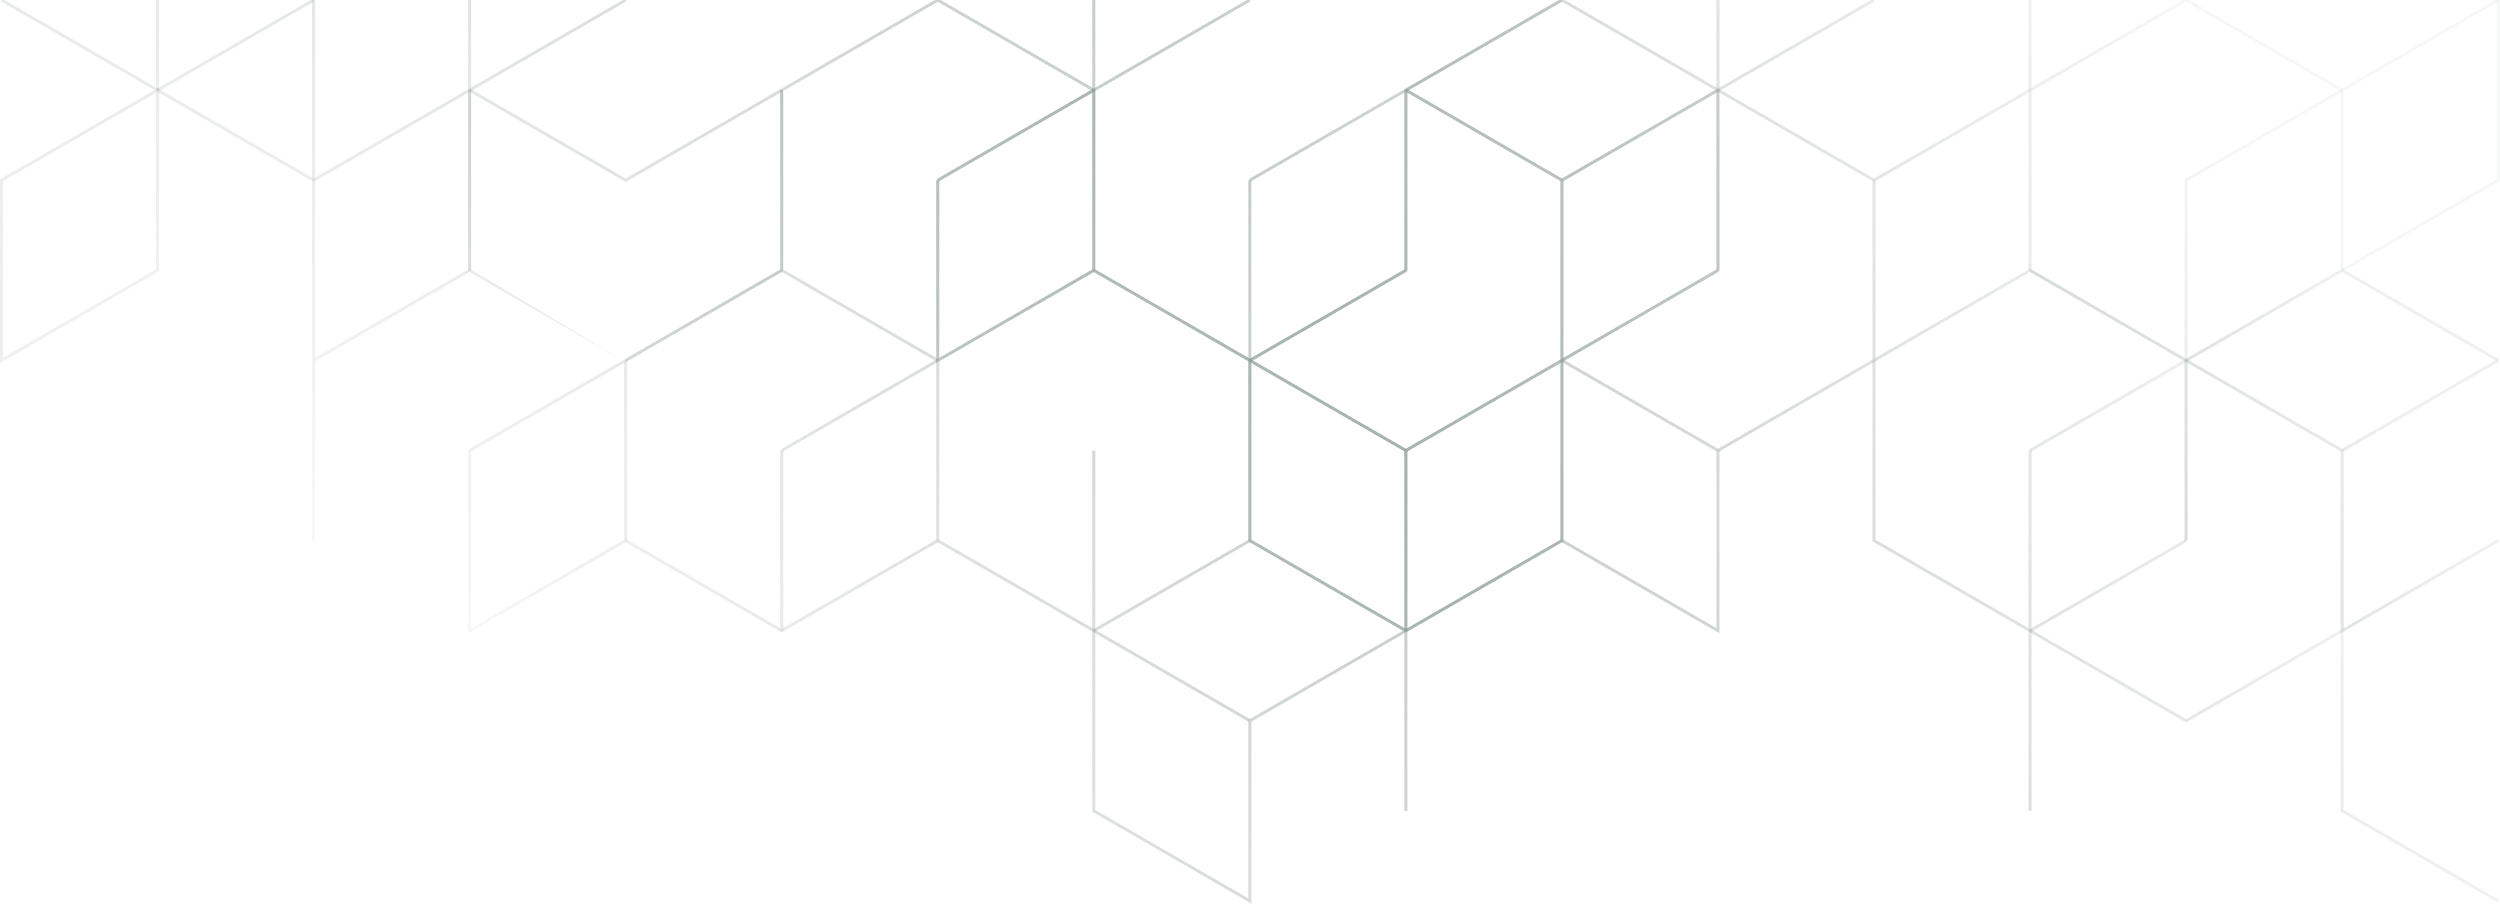 <svg width="833" height="302" viewBox="0 0 833 302" fill="none" xmlns="http://www.w3.org/2000/svg">
<path d="M780.649 90.505L832.889 60.343V0.018H831.889V59.766L780.149 89.639L780.649 90.505Z" fill="url(#paint0_radial_26_907)" fill-opacity="0.7"/>
<path d="M728.149 0.451L780.149 30.469L780.649 29.603L728.649 -0.415" fill="url(#paint1_radial_26_907)" fill-opacity="0.7"/>
<path d="M780.649 30.469L832.639 0.451L832.139 -0.415L780.149 29.603" fill="url(#paint2_radial_26_907)" fill-opacity="0.7"/>
<path d="M779.899 90.073H780.899V30.036H779.899V90.073Z" fill="url(#paint3_radial_26_907)" fill-opacity="0.7"/>
<path d="M676.659 209.713L624.917 179.839V120.091H623.917V180.416L676.159 210.579L676.659 209.713Z" fill="url(#paint4_radial_26_907)" fill-opacity="0.7"/>
<path d="M624.667 120.524L676.409 90.65L728.149 120.524L728.649 119.658L676.409 89.495L624.167 119.658L624.667 120.524Z" fill="url(#paint5_radial_26_907)" fill-opacity="0.7"/>
<path d="M676.659 150.542L728.649 120.524L728.149 119.658L676.159 149.676" fill="url(#paint6_radial_26_907)" fill-opacity="0.7"/>
<path d="M675.909 210.146H676.909V150.109H675.909V210.146Z" fill="url(#paint7_radial_26_907)" fill-opacity="0.7"/>
<path d="M727.899 180.127H728.899V120.091H727.899V180.127Z" fill="url(#paint8_radial_26_907)" fill-opacity="0.7"/>
<path d="M832.639 119.658L780.649 89.639L780.149 90.505L832.139 120.524" fill="url(#paint9_radial_26_907)" fill-opacity="0.7"/>
<path d="M780.149 89.639L728.149 119.658L728.649 120.524L780.649 90.505" fill="url(#paint10_radial_26_907)" fill-opacity="0.7"/>
<path d="M728.149 120.524L780.149 150.542L780.649 149.676L728.649 119.658" fill="url(#paint11_radial_26_907)" fill-opacity="0.7"/>
<path d="M780.649 150.542L832.639 120.524L832.139 119.658L780.149 149.676" fill="url(#paint12_radial_26_907)" fill-opacity="0.7"/>
<path d="M779.899 210.146H780.899V150.109H779.899V210.146Z" fill="url(#paint13_radial_26_907)" fill-opacity="0.7"/>
<path d="M675.909 270.182H676.909V210.146H675.909V270.182Z" fill="url(#paint14_radial_26_907)" fill-opacity="0.7"/>
<path d="M728.149 179.694L676.159 209.713L676.659 210.579L728.649 180.56" fill="url(#paint15_radial_26_907)" fill-opacity="0.7"/>
<path d="M780.149 209.713L728.399 239.587L676.659 209.713L676.159 210.579L728.399 240.741L780.649 210.579L780.149 209.713Z" fill="url(#paint16_radial_26_907)" fill-opacity="0.7"/>
<path d="M832.639 299.768L780.899 269.893V210.146H779.899V270.471L832.139 300.634L832.639 299.768Z" fill="url(#paint17_radial_26_907)" fill-opacity="0.7"/>
<path d="M832.139 179.694L780.149 209.713L780.649 210.579L832.639 180.56" fill="url(#paint18_radial_26_907)" fill-opacity="0.7"/>
<path d="M467.938 270.183H468.938V210.146H467.938V270.183Z" fill="url(#paint19_radial_26_907)" fill-opacity="0.7"/>
<path d="M364.202 210.579L416.195 240.597L416.695 239.731L364.702 209.713" fill="url(#paint20_radial_26_907)" fill-opacity="0.7"/>
<path d="M416.695 240.597L468.688 210.579L468.188 209.713L416.195 239.731" fill="url(#paint21_radial_26_907)" fill-opacity="0.7"/>
<path d="M415.945 240.164V299.335L364.952 269.894V210.146H363.952V270.471L416.945 301.067V240.164H415.945Z" fill="url(#paint22_radial_26_907)" fill-opacity="0.7"/>
<path d="M520.181 120.524L572.174 150.542L572.674 149.676L520.681 119.658" fill="url(#paint23_radial_26_907)" fill-opacity="0.7"/>
<path d="M572.674 150.542L624.667 120.524L624.167 119.658L572.174 149.676" fill="url(#paint24_radial_26_907)" fill-opacity="0.7"/>
<path d="M571.924 150.109V209.28L520.681 179.694L520.181 180.56L572.924 211.012V150.109H571.924Z" fill="url(#paint25_radial_26_907)" fill-opacity="0.7"/>
<path d="M520.681 120.524L572.674 90.505L572.174 89.639L520.181 119.658" fill="url(#paint26_radial_26_907)" fill-opacity="0.7"/>
<path d="M468.188 30.469L520.181 60.488L520.681 59.622L468.688 29.603" fill="url(#paint27_radial_26_907)" fill-opacity="0.7"/>
<path d="M519.931 120.091H520.931V60.055H519.931V120.091Z" fill="url(#paint28_radial_26_907)" fill-opacity="0.7"/>
<path d="M156.729 89.639L156.229 90.505L208.222 120.524" fill="url(#paint29_radial_26_907)" fill-opacity="0.7"/>
<path d="M207.973 180.127H208.973V120.091H207.973V180.127Z" fill="url(#paint30_radial_26_907)" fill-opacity="0.7"/>
<path d="M156.729 150.542L208.722 120.524L208.223 119.658L156.229 149.676" fill="url(#paint31_radial_26_907)" fill-opacity="0.7"/>
<path d="M155.979 150.109V211.012L208.723 180.56L208.223 179.694L156.979 209.28V150.109H155.979Z" fill="url(#paint32_radial_26_907)" fill-opacity="0.7"/>
<path d="M260.216 89.639L208.223 119.658L208.723 120.524L260.716 90.505" fill="url(#paint33_radial_26_907)" fill-opacity="0.7"/>
<path d="M311.959 180.127H312.959V120.091H311.959V180.127Z" fill="url(#paint34_radial_26_907)" fill-opacity="0.7"/>
<path d="M312.209 179.694L260.466 209.569L208.723 179.694L208.223 180.56L260.466 210.723L312.709 180.56L312.209 179.694Z" fill="url(#paint35_radial_26_907)" fill-opacity="0.7"/>
<path d="M260.716 150.542L312.709 120.524L312.209 119.658L260.216 149.676" fill="url(#paint36_radial_26_907)" fill-opacity="0.7"/>
<path d="M259.966 210.146H260.966V150.109H259.966V210.146Z" fill="url(#paint37_radial_26_907)" fill-opacity="0.7"/>
<path d="M312.209 180.56L364.202 210.579L364.702 209.713L312.709 179.694" fill="url(#paint38_radial_26_907)" fill-opacity="0.7"/>
<path d="M416.695 119.658L364.702 89.639L364.202 90.505L416.195 120.524" fill="url(#paint39_radial_26_907)" fill-opacity="0.7"/>
<path d="M415.945 180.127H416.945V120.091H415.945V180.127Z" fill="url(#paint40_radial_26_907)" fill-opacity="0.7"/>
<path d="M364.702 210.579L416.695 180.56L416.195 179.694L364.202 209.713" fill="url(#paint41_radial_26_907)" fill-opacity="0.7"/>
<path d="M363.952 210.146H364.952V150.109H363.952V210.146Z" fill="url(#paint42_radial_26_907)" fill-opacity="0.7"/>
<path d="M416.195 180.56L468.188 210.579L468.688 209.713L416.695 179.694" fill="url(#paint43_radial_26_907)" fill-opacity="0.7"/>
<path d="M572.924 90.073V29.747L520.431 -0.559L467.938 29.747V89.784L416.195 119.658L416.695 120.524L468.688 90.505L468.188 89.639L416.195 119.658L416.695 120.524L468.938 90.361V30.325L520.431 0.595L571.924 30.325V90.073H572.924Z" fill="url(#paint44_radial_26_907)" fill-opacity="0.7"/>
<path d="M519.931 180.127H520.931V120.091H519.931V180.127Z" fill="url(#paint45_radial_26_907)" fill-opacity="0.7"/>
<path d="M468.688 210.579L520.681 180.56L520.181 179.694L468.188 209.713" fill="url(#paint46_radial_26_907)" fill-opacity="0.7"/>
<path d="M416.195 120.524L468.188 150.542L468.688 149.676L416.695 119.658" fill="url(#paint47_radial_26_907)" fill-opacity="0.7"/>
<path d="M468.688 150.542L520.681 120.524L520.181 119.658L468.188 149.676" fill="url(#paint48_radial_26_907)" fill-opacity="0.7"/>
<path d="M467.938 210.146H468.938V150.109H467.938V210.146Z" fill="url(#paint49_radial_26_907)" fill-opacity="0.7"/>
<path d="M260.216 90.505L312.209 120.524L312.709 119.658L260.716 89.639" fill="url(#paint50_radial_26_907)" fill-opacity="0.7"/>
<path d="M364.952 90.073V29.747L312.459 -0.559L259.966 29.747V90.073H260.966V30.325L312.459 0.595L363.952 30.325V90.073H364.952Z" fill="url(#paint51_radial_26_907)" fill-opacity="0.7"/>
<path d="M312.709 120.524L364.702 90.505L364.202 89.639L312.209 119.658" fill="url(#paint52_radial_26_907)" fill-opacity="0.7"/>
<path d="M312.709 60.488L364.702 30.469L364.202 29.603L312.209 59.622" fill="url(#paint53_radial_26_907)" fill-opacity="0.7"/>
<path d="M311.959 120.091H312.959V60.055H311.959V120.091Z" fill="url(#paint54_radial_26_907)" fill-opacity="0.7"/>
<path d="M103.986 180.127H104.986V120.091H103.986V180.127Z" fill="url(#paint55_radial_26_907)" fill-opacity="0.7"/>
<path d="M104.236 -0.415L52.243 29.603L52.743 30.469L104.736 0.451" fill="url(#paint56_radial_26_907)" fill-opacity="0.7"/>
<path d="M155.979 90.073H156.979V30.036H155.979V90.073Z" fill="url(#paint57_radial_26_907)" fill-opacity="0.7"/>
<path d="M104.736 120.524L156.729 90.505L156.229 89.639L104.236 119.658" fill="url(#paint58_radial_26_907)" fill-opacity="0.7"/>
<path d="M103.986 120.091H104.986V60.055H103.986V120.091Z" fill="url(#paint59_radial_26_907)" fill-opacity="0.7"/>
<path d="M520.681 60.488L572.674 30.469L572.174 29.603L520.181 59.622" fill="url(#paint60_radial_26_907)" fill-opacity="0.7"/>
<path d="M468.188 89.639L416.195 119.658L416.695 120.524L468.688 90.505" fill="url(#paint61_radial_26_907)" fill-opacity="0.7"/>
<path d="M519.931 120.091L519.931 179.839L468.438 209.569L416.945 179.839V120.091H415.945V180.416L468.438 210.723L520.931 180.416L520.931 120.091H519.931Z" fill="url(#paint62_radial_26_907)" fill-opacity="0.7"/>
<path d="M416.195 120.524L468.188 150.542L468.688 149.676L416.695 119.658" fill="url(#paint63_radial_26_907)" fill-opacity="0.7"/>
<path d="M468.688 150.542L520.681 120.524L520.181 119.658L468.188 149.676" fill="url(#paint64_radial_26_907)" fill-opacity="0.7"/>
<path d="M467.938 210.146H468.938V150.109H467.938V210.146Z" fill="url(#paint65_radial_26_907)" fill-opacity="0.7"/>
<path d="M728.649 60.488L780.649 30.469L780.149 29.603L728.149 59.622" fill="url(#paint66_radial_26_907)" fill-opacity="0.7"/>
<path d="M727.899 120.091H728.899V60.055H727.899V120.091Z" fill="url(#paint67_radial_26_907)" fill-opacity="0.7"/>
<path d="M727.899 180.127H728.899V120.091H727.899V180.127Z" fill="url(#paint68_radial_26_907)" fill-opacity="0.7"/>
<path d="M728.149 120.524L780.149 150.542L780.649 149.676L728.649 119.658" fill="url(#paint69_radial_26_907)" fill-opacity="0.7"/>
<path d="M780.649 150.542L832.639 120.524L832.139 119.658L780.149 149.676" fill="url(#paint70_radial_26_907)" fill-opacity="0.7"/>
<path d="M779.899 150.109V211.012L832.639 180.56L832.139 179.694L780.899 209.28V150.109H779.899Z" fill="url(#paint71_radial_26_907)" fill-opacity="0.7"/>
<path d="M675.909 30.036V90.073H676.909V30.036H675.909V90.361L728.149 120.524L728.649 119.658L676.909 89.784V30.036H675.909V90.073H676.909V30.036H675.909Z" fill="url(#paint72_radial_26_907)" fill-opacity="0.7"/>
<path d="M572.174 30.469L624.167 60.488L624.667 59.622L572.674 29.603" fill="url(#paint73_radial_26_907)" fill-opacity="0.7"/>
<path d="M624.667 60.488L676.659 30.469L676.159 29.603L624.167 59.622" fill="url(#paint74_radial_26_907)" fill-opacity="0.7"/>
<path d="M623.917 120.091H624.917V60.055H623.917V120.091Z" fill="url(#paint75_radial_26_907)" fill-opacity="0.7"/>
<path d="M572.674 30.469L624.667 0.451L624.167 -0.415L572.174 29.603" fill="url(#paint76_radial_26_907)" fill-opacity="0.7"/>
<path d="M571.924 30.036H572.924V-30H571.924V30.036Z" fill="url(#paint77_radial_26_907)" fill-opacity="0.7"/>
<path d="M155.979 90.073H156.979V30.036H155.979V90.073Z" fill="url(#paint78_radial_26_907)" fill-opacity="0.7"/>
<path d="M208.223 -0.415L156.229 29.603L156.729 30.469L208.722 0.451" fill="url(#paint79_radial_26_907)" fill-opacity="0.7"/>
<path d="M51.993 30.036H52.993V-30H51.993V30.036Z" fill="url(#paint80_radial_26_907)" fill-opacity="0.7"/>
<path d="M155.979 30.036H156.979V-30H155.979V30.036Z" fill="url(#paint81_radial_26_907)" fill-opacity="0.7"/>
<path d="M156.229 29.603L104.486 59.477L52.743 29.603L52.243 30.469L104.486 60.632L156.729 30.469L156.229 29.603Z" fill="url(#paint82_radial_26_907)" fill-opacity="0.7"/>
<path d="M103.986 60.055H104.986V0.018H103.986V60.055Z" fill="url(#paint83_radial_26_907)" fill-opacity="0.7"/>
<path d="M52.743 29.603L0.75 -0.415L0.25 0.451L52.243 30.469" fill="url(#paint84_radial_26_907)" fill-opacity="0.7"/>
<path d="M52.493 30.036L52.243 29.603L0 59.766V120.957L52.993 90.361V29.17L52.243 29.603L52.493 30.036L51.993 30.036L51.993 89.784L1 119.225V60.343L52.743 30.469L52.493 30.036Z" fill="url(#paint85_radial_26_907)" fill-opacity="0.7"/>
<path d="M208.723 120.524L260.966 90.361V30.036H259.966V89.784L208.223 119.658L208.723 120.524Z" fill="url(#paint86_radial_26_907)" fill-opacity="0.7"/>
<path d="M260.216 29.603L208.473 59.477L156.729 29.603L156.229 30.469L208.472 60.632L260.716 30.469L260.216 29.603Z" fill="url(#paint87_radial_26_907)" fill-opacity="0.7"/>
<path d="M363.952 90.073H364.952L364.952 30.036H363.952L363.952 90.073Z" fill="url(#paint88_radial_26_907)" fill-opacity="0.7"/>
<path d="M312.709 60.488L364.702 30.469L364.202 29.603L312.209 59.622" fill="url(#paint89_radial_26_907)" fill-opacity="0.7"/>
<path d="M311.959 60.055V120.957L364.702 90.505L364.202 89.639L312.959 119.225V60.055H311.959Z" fill="url(#paint90_radial_26_907)" fill-opacity="0.7"/>
<path d="M364.202 90.505L416.195 120.524L416.695 119.658L364.702 89.639" fill="url(#paint91_radial_26_907)" fill-opacity="0.7"/>
<path d="M467.938 90.073H468.938V30.036H467.938V90.073Z" fill="url(#paint92_radial_26_907)" fill-opacity="0.7"/>
<path d="M416.695 60.488L468.688 30.469L468.188 29.603L416.195 59.622" fill="url(#paint93_radial_26_907)" fill-opacity="0.7"/>
<path d="M415.945 120.091H416.945V60.055H415.945V120.091Z" fill="url(#paint94_radial_26_907)" fill-opacity="0.7"/>
<path d="M520.181 -0.415L468.188 29.603L468.688 30.469L520.681 0.451" fill="url(#paint95_radial_26_907)" fill-opacity="0.7"/>
<path d="M520.681 120.524L572.924 90.361L572.924 30.036H571.924V90.073H572.924V30.036H571.924L571.924 89.784L520.181 119.658L520.681 120.524Z" fill="url(#paint96_radial_26_907)" fill-opacity="0.7"/>
<path d="M468.188 30.469L520.181 60.488L520.681 59.622L468.688 29.603" fill="url(#paint97_radial_26_907)" fill-opacity="0.7"/>
<path d="M520.681 60.488L572.674 30.469L572.174 29.603L520.181 59.622" fill="url(#paint98_radial_26_907)" fill-opacity="0.7"/>
<path d="M519.931 120.091H520.931V60.055H519.931V120.091Z" fill="url(#paint99_radial_26_907)" fill-opacity="0.7"/>
<path d="M364.702 30.469L416.695 0.451L416.195 -0.415L364.202 29.603" fill="url(#paint100_radial_26_907)" fill-opacity="0.7"/>
<path d="M363.952 30.036H364.952V-30H363.952V30.036Z" fill="url(#paint101_radial_26_907)" fill-opacity="0.7"/>
<path d="M675.909 30.036H676.909V-30H675.909V30.036Z" fill="url(#paint102_radial_26_907)" fill-opacity="0.7"/>
<path d="M728.149 -0.415L676.159 29.603L676.659 30.469L728.649 0.451" fill="url(#paint103_radial_26_907)" fill-opacity="0.7"/>
<path d="M728.649 120.524L780.399 90.65L832.139 120.524L832.639 119.658L780.399 89.495L728.149 119.658L728.649 120.524Z" fill="url(#paint104_radial_26_907)" fill-opacity="0.7"/>
<defs>
<radialGradient id="paint0_radial_26_907" cx="0" cy="0" r="1" gradientUnits="userSpaceOnUse" gradientTransform="translate(135 257.5) rotate(-31.457) scale(797.155 1684.74)">
<stop offset="0.059" stop-color="#879990" stop-opacity="0.1"/>
<stop offset="0.425" stop-color="#879990" stop-opacity="0.7"/>
<stop offset="0.804" stop-color="#879990" stop-opacity="0.1"/>
</radialGradient>
<radialGradient id="paint1_radial_26_907" cx="0" cy="0" r="1" gradientUnits="userSpaceOnUse" gradientTransform="translate(135 257.5) rotate(-31.457) scale(797.155 1684.74)">
<stop offset="0.059" stop-color="#879990" stop-opacity="0.1"/>
<stop offset="0.425" stop-color="#879990" stop-opacity="0.7"/>
<stop offset="0.804" stop-color="#879990" stop-opacity="0.1"/>
</radialGradient>
<radialGradient id="paint2_radial_26_907" cx="0" cy="0" r="1" gradientUnits="userSpaceOnUse" gradientTransform="translate(135 257.5) rotate(-31.457) scale(797.155 1684.74)">
<stop offset="0.059" stop-color="#879990" stop-opacity="0.1"/>
<stop offset="0.425" stop-color="#879990" stop-opacity="0.7"/>
<stop offset="0.804" stop-color="#879990" stop-opacity="0.1"/>
</radialGradient>
<radialGradient id="paint3_radial_26_907" cx="0" cy="0" r="1" gradientUnits="userSpaceOnUse" gradientTransform="translate(135 257.5) rotate(-31.457) scale(797.155 1684.74)">
<stop offset="0.059" stop-color="#879990" stop-opacity="0.1"/>
<stop offset="0.425" stop-color="#879990" stop-opacity="0.7"/>
<stop offset="0.804" stop-color="#879990" stop-opacity="0.1"/>
</radialGradient>
<radialGradient id="paint4_radial_26_907" cx="0" cy="0" r="1" gradientUnits="userSpaceOnUse" gradientTransform="translate(135 257.5) rotate(-31.457) scale(797.155 1684.74)">
<stop offset="0.059" stop-color="#879990" stop-opacity="0.1"/>
<stop offset="0.425" stop-color="#879990" stop-opacity="0.7"/>
<stop offset="0.804" stop-color="#879990" stop-opacity="0.1"/>
</radialGradient>
<radialGradient id="paint5_radial_26_907" cx="0" cy="0" r="1" gradientUnits="userSpaceOnUse" gradientTransform="translate(135 257.5) rotate(-31.457) scale(797.155 1684.74)">
<stop offset="0.059" stop-color="#879990" stop-opacity="0.1"/>
<stop offset="0.425" stop-color="#879990" stop-opacity="0.7"/>
<stop offset="0.804" stop-color="#879990" stop-opacity="0.1"/>
</radialGradient>
<radialGradient id="paint6_radial_26_907" cx="0" cy="0" r="1" gradientUnits="userSpaceOnUse" gradientTransform="translate(135 257.5) rotate(-31.457) scale(797.155 1684.74)">
<stop offset="0.059" stop-color="#879990" stop-opacity="0.1"/>
<stop offset="0.425" stop-color="#879990" stop-opacity="0.7"/>
<stop offset="0.804" stop-color="#879990" stop-opacity="0.1"/>
</radialGradient>
<radialGradient id="paint7_radial_26_907" cx="0" cy="0" r="1" gradientUnits="userSpaceOnUse" gradientTransform="translate(135 257.5) rotate(-31.457) scale(797.155 1684.74)">
<stop offset="0.059" stop-color="#879990" stop-opacity="0.1"/>
<stop offset="0.425" stop-color="#879990" stop-opacity="0.7"/>
<stop offset="0.804" stop-color="#879990" stop-opacity="0.1"/>
</radialGradient>
<radialGradient id="paint8_radial_26_907" cx="0" cy="0" r="1" gradientUnits="userSpaceOnUse" gradientTransform="translate(135 257.5) rotate(-31.457) scale(797.155 1684.74)">
<stop offset="0.059" stop-color="#879990" stop-opacity="0.1"/>
<stop offset="0.425" stop-color="#879990" stop-opacity="0.7"/>
<stop offset="0.804" stop-color="#879990" stop-opacity="0.1"/>
</radialGradient>
<radialGradient id="paint9_radial_26_907" cx="0" cy="0" r="1" gradientUnits="userSpaceOnUse" gradientTransform="translate(135 257.5) rotate(-31.457) scale(797.155 1684.74)">
<stop offset="0.059" stop-color="#879990" stop-opacity="0.1"/>
<stop offset="0.425" stop-color="#879990" stop-opacity="0.7"/>
<stop offset="0.804" stop-color="#879990" stop-opacity="0.1"/>
</radialGradient>
<radialGradient id="paint10_radial_26_907" cx="0" cy="0" r="1" gradientUnits="userSpaceOnUse" gradientTransform="translate(135 257.5) rotate(-31.457) scale(797.155 1684.74)">
<stop offset="0.059" stop-color="#879990" stop-opacity="0.1"/>
<stop offset="0.425" stop-color="#879990" stop-opacity="0.7"/>
<stop offset="0.804" stop-color="#879990" stop-opacity="0.1"/>
</radialGradient>
<radialGradient id="paint11_radial_26_907" cx="0" cy="0" r="1" gradientUnits="userSpaceOnUse" gradientTransform="translate(135 257.5) rotate(-31.457) scale(797.155 1684.74)">
<stop offset="0.059" stop-color="#879990" stop-opacity="0.1"/>
<stop offset="0.425" stop-color="#879990" stop-opacity="0.7"/>
<stop offset="0.804" stop-color="#879990" stop-opacity="0.1"/>
</radialGradient>
<radialGradient id="paint12_radial_26_907" cx="0" cy="0" r="1" gradientUnits="userSpaceOnUse" gradientTransform="translate(135 257.5) rotate(-31.457) scale(797.155 1684.74)">
<stop offset="0.059" stop-color="#879990" stop-opacity="0.1"/>
<stop offset="0.425" stop-color="#879990" stop-opacity="0.7"/>
<stop offset="0.804" stop-color="#879990" stop-opacity="0.1"/>
</radialGradient>
<radialGradient id="paint13_radial_26_907" cx="0" cy="0" r="1" gradientUnits="userSpaceOnUse" gradientTransform="translate(135 257.5) rotate(-31.457) scale(797.155 1684.74)">
<stop offset="0.059" stop-color="#879990" stop-opacity="0.1"/>
<stop offset="0.425" stop-color="#879990" stop-opacity="0.7"/>
<stop offset="0.804" stop-color="#879990" stop-opacity="0.1"/>
</radialGradient>
<radialGradient id="paint14_radial_26_907" cx="0" cy="0" r="1" gradientUnits="userSpaceOnUse" gradientTransform="translate(135 257.5) rotate(-31.457) scale(797.155 1684.74)">
<stop offset="0.059" stop-color="#879990" stop-opacity="0.1"/>
<stop offset="0.425" stop-color="#879990" stop-opacity="0.7"/>
<stop offset="0.804" stop-color="#879990" stop-opacity="0.1"/>
</radialGradient>
<radialGradient id="paint15_radial_26_907" cx="0" cy="0" r="1" gradientUnits="userSpaceOnUse" gradientTransform="translate(135 257.5) rotate(-31.457) scale(797.155 1684.74)">
<stop offset="0.059" stop-color="#879990" stop-opacity="0.1"/>
<stop offset="0.425" stop-color="#879990" stop-opacity="0.7"/>
<stop offset="0.804" stop-color="#879990" stop-opacity="0.1"/>
</radialGradient>
<radialGradient id="paint16_radial_26_907" cx="0" cy="0" r="1" gradientUnits="userSpaceOnUse" gradientTransform="translate(135 257.5) rotate(-31.457) scale(797.155 1684.74)">
<stop offset="0.059" stop-color="#879990" stop-opacity="0.1"/>
<stop offset="0.425" stop-color="#879990" stop-opacity="0.7"/>
<stop offset="0.804" stop-color="#879990" stop-opacity="0.1"/>
</radialGradient>
<radialGradient id="paint17_radial_26_907" cx="0" cy="0" r="1" gradientUnits="userSpaceOnUse" gradientTransform="translate(135 257.5) rotate(-31.457) scale(797.155 1684.74)">
<stop offset="0.059" stop-color="#879990" stop-opacity="0.1"/>
<stop offset="0.425" stop-color="#879990" stop-opacity="0.7"/>
<stop offset="0.804" stop-color="#879990" stop-opacity="0.1"/>
</radialGradient>
<radialGradient id="paint18_radial_26_907" cx="0" cy="0" r="1" gradientUnits="userSpaceOnUse" gradientTransform="translate(135 257.5) rotate(-31.457) scale(797.155 1684.74)">
<stop offset="0.059" stop-color="#879990" stop-opacity="0.1"/>
<stop offset="0.425" stop-color="#879990" stop-opacity="0.7"/>
<stop offset="0.804" stop-color="#879990" stop-opacity="0.1"/>
</radialGradient>
<radialGradient id="paint19_radial_26_907" cx="0" cy="0" r="1" gradientUnits="userSpaceOnUse" gradientTransform="translate(135 257.5) rotate(-31.457) scale(797.155 1684.74)">
<stop offset="0.059" stop-color="#879990" stop-opacity="0.1"/>
<stop offset="0.425" stop-color="#879990" stop-opacity="0.7"/>
<stop offset="0.804" stop-color="#879990" stop-opacity="0.1"/>
</radialGradient>
<radialGradient id="paint20_radial_26_907" cx="0" cy="0" r="1" gradientUnits="userSpaceOnUse" gradientTransform="translate(135 257.5) rotate(-31.457) scale(797.155 1684.74)">
<stop offset="0.059" stop-color="#879990" stop-opacity="0.1"/>
<stop offset="0.425" stop-color="#879990" stop-opacity="0.7"/>
<stop offset="0.804" stop-color="#879990" stop-opacity="0.1"/>
</radialGradient>
<radialGradient id="paint21_radial_26_907" cx="0" cy="0" r="1" gradientUnits="userSpaceOnUse" gradientTransform="translate(135 257.5) rotate(-31.457) scale(797.155 1684.74)">
<stop offset="0.059" stop-color="#879990" stop-opacity="0.1"/>
<stop offset="0.425" stop-color="#879990" stop-opacity="0.7"/>
<stop offset="0.804" stop-color="#879990" stop-opacity="0.1"/>
</radialGradient>
<radialGradient id="paint22_radial_26_907" cx="0" cy="0" r="1" gradientUnits="userSpaceOnUse" gradientTransform="translate(135 257.5) rotate(-31.457) scale(797.155 1684.74)">
<stop offset="0.059" stop-color="#879990" stop-opacity="0.1"/>
<stop offset="0.425" stop-color="#879990" stop-opacity="0.7"/>
<stop offset="0.804" stop-color="#879990" stop-opacity="0.1"/>
</radialGradient>
<radialGradient id="paint23_radial_26_907" cx="0" cy="0" r="1" gradientUnits="userSpaceOnUse" gradientTransform="translate(135 257.5) rotate(-31.457) scale(797.155 1684.74)">
<stop offset="0.059" stop-color="#879990" stop-opacity="0.1"/>
<stop offset="0.425" stop-color="#879990" stop-opacity="0.7"/>
<stop offset="0.804" stop-color="#879990" stop-opacity="0.1"/>
</radialGradient>
<radialGradient id="paint24_radial_26_907" cx="0" cy="0" r="1" gradientUnits="userSpaceOnUse" gradientTransform="translate(135 257.5) rotate(-31.457) scale(797.155 1684.74)">
<stop offset="0.059" stop-color="#879990" stop-opacity="0.1"/>
<stop offset="0.425" stop-color="#879990" stop-opacity="0.7"/>
<stop offset="0.804" stop-color="#879990" stop-opacity="0.1"/>
</radialGradient>
<radialGradient id="paint25_radial_26_907" cx="0" cy="0" r="1" gradientUnits="userSpaceOnUse" gradientTransform="translate(135 257.5) rotate(-31.457) scale(797.155 1684.74)">
<stop offset="0.059" stop-color="#879990" stop-opacity="0.1"/>
<stop offset="0.425" stop-color="#879990" stop-opacity="0.7"/>
<stop offset="0.804" stop-color="#879990" stop-opacity="0.1"/>
</radialGradient>
<radialGradient id="paint26_radial_26_907" cx="0" cy="0" r="1" gradientUnits="userSpaceOnUse" gradientTransform="translate(135 257.5) rotate(-31.457) scale(797.155 1684.74)">
<stop offset="0.059" stop-color="#879990" stop-opacity="0.1"/>
<stop offset="0.425" stop-color="#879990" stop-opacity="0.7"/>
<stop offset="0.804" stop-color="#879990" stop-opacity="0.1"/>
</radialGradient>
<radialGradient id="paint27_radial_26_907" cx="0" cy="0" r="1" gradientUnits="userSpaceOnUse" gradientTransform="translate(135 257.5) rotate(-31.457) scale(797.155 1684.74)">
<stop offset="0.059" stop-color="#879990" stop-opacity="0.1"/>
<stop offset="0.425" stop-color="#879990" stop-opacity="0.7"/>
<stop offset="0.804" stop-color="#879990" stop-opacity="0.1"/>
</radialGradient>
<radialGradient id="paint28_radial_26_907" cx="0" cy="0" r="1" gradientUnits="userSpaceOnUse" gradientTransform="translate(135 257.5) rotate(-31.457) scale(797.155 1684.74)">
<stop offset="0.059" stop-color="#879990" stop-opacity="0.1"/>
<stop offset="0.425" stop-color="#879990" stop-opacity="0.7"/>
<stop offset="0.804" stop-color="#879990" stop-opacity="0.1"/>
</radialGradient>
<radialGradient id="paint29_radial_26_907" cx="0" cy="0" r="1" gradientUnits="userSpaceOnUse" gradientTransform="translate(135 257.5) rotate(-31.457) scale(797.155 1684.74)">
<stop offset="0.059" stop-color="#879990" stop-opacity="0.1"/>
<stop offset="0.425" stop-color="#879990" stop-opacity="0.7"/>
<stop offset="0.804" stop-color="#879990" stop-opacity="0.1"/>
</radialGradient>
<radialGradient id="paint30_radial_26_907" cx="0" cy="0" r="1" gradientUnits="userSpaceOnUse" gradientTransform="translate(135 257.5) rotate(-31.457) scale(797.155 1684.74)">
<stop offset="0.059" stop-color="#879990" stop-opacity="0.1"/>
<stop offset="0.425" stop-color="#879990" stop-opacity="0.7"/>
<stop offset="0.804" stop-color="#879990" stop-opacity="0.1"/>
</radialGradient>
<radialGradient id="paint31_radial_26_907" cx="0" cy="0" r="1" gradientUnits="userSpaceOnUse" gradientTransform="translate(135 257.5) rotate(-31.457) scale(797.155 1684.74)">
<stop offset="0.059" stop-color="#879990" stop-opacity="0.1"/>
<stop offset="0.425" stop-color="#879990" stop-opacity="0.7"/>
<stop offset="0.804" stop-color="#879990" stop-opacity="0.1"/>
</radialGradient>
<radialGradient id="paint32_radial_26_907" cx="0" cy="0" r="1" gradientUnits="userSpaceOnUse" gradientTransform="translate(135 257.5) rotate(-31.457) scale(797.155 1684.74)">
<stop offset="0.059" stop-color="#879990" stop-opacity="0.1"/>
<stop offset="0.425" stop-color="#879990" stop-opacity="0.7"/>
<stop offset="0.804" stop-color="#879990" stop-opacity="0.1"/>
</radialGradient>
<radialGradient id="paint33_radial_26_907" cx="0" cy="0" r="1" gradientUnits="userSpaceOnUse" gradientTransform="translate(135 257.5) rotate(-31.457) scale(797.155 1684.74)">
<stop offset="0.059" stop-color="#879990" stop-opacity="0.1"/>
<stop offset="0.425" stop-color="#879990" stop-opacity="0.7"/>
<stop offset="0.804" stop-color="#879990" stop-opacity="0.1"/>
</radialGradient>
<radialGradient id="paint34_radial_26_907" cx="0" cy="0" r="1" gradientUnits="userSpaceOnUse" gradientTransform="translate(135 257.5) rotate(-31.457) scale(797.155 1684.74)">
<stop offset="0.059" stop-color="#879990" stop-opacity="0.1"/>
<stop offset="0.425" stop-color="#879990" stop-opacity="0.7"/>
<stop offset="0.804" stop-color="#879990" stop-opacity="0.1"/>
</radialGradient>
<radialGradient id="paint35_radial_26_907" cx="0" cy="0" r="1" gradientUnits="userSpaceOnUse" gradientTransform="translate(135 257.5) rotate(-31.457) scale(797.155 1684.74)">
<stop offset="0.059" stop-color="#879990" stop-opacity="0.1"/>
<stop offset="0.425" stop-color="#879990" stop-opacity="0.7"/>
<stop offset="0.804" stop-color="#879990" stop-opacity="0.1"/>
</radialGradient>
<radialGradient id="paint36_radial_26_907" cx="0" cy="0" r="1" gradientUnits="userSpaceOnUse" gradientTransform="translate(135 257.5) rotate(-31.457) scale(797.155 1684.74)">
<stop offset="0.059" stop-color="#879990" stop-opacity="0.1"/>
<stop offset="0.425" stop-color="#879990" stop-opacity="0.7"/>
<stop offset="0.804" stop-color="#879990" stop-opacity="0.1"/>
</radialGradient>
<radialGradient id="paint37_radial_26_907" cx="0" cy="0" r="1" gradientUnits="userSpaceOnUse" gradientTransform="translate(135 257.5) rotate(-31.457) scale(797.155 1684.74)">
<stop offset="0.059" stop-color="#879990" stop-opacity="0.1"/>
<stop offset="0.425" stop-color="#879990" stop-opacity="0.7"/>
<stop offset="0.804" stop-color="#879990" stop-opacity="0.1"/>
</radialGradient>
<radialGradient id="paint38_radial_26_907" cx="0" cy="0" r="1" gradientUnits="userSpaceOnUse" gradientTransform="translate(135 257.5) rotate(-31.457) scale(797.155 1684.74)">
<stop offset="0.059" stop-color="#879990" stop-opacity="0.1"/>
<stop offset="0.425" stop-color="#879990" stop-opacity="0.7"/>
<stop offset="0.804" stop-color="#879990" stop-opacity="0.1"/>
</radialGradient>
<radialGradient id="paint39_radial_26_907" cx="0" cy="0" r="1" gradientUnits="userSpaceOnUse" gradientTransform="translate(135 257.5) rotate(-31.457) scale(797.155 1684.74)">
<stop offset="0.059" stop-color="#879990" stop-opacity="0.1"/>
<stop offset="0.425" stop-color="#879990" stop-opacity="0.7"/>
<stop offset="0.804" stop-color="#879990" stop-opacity="0.1"/>
</radialGradient>
<radialGradient id="paint40_radial_26_907" cx="0" cy="0" r="1" gradientUnits="userSpaceOnUse" gradientTransform="translate(135 257.5) rotate(-31.457) scale(797.155 1684.74)">
<stop offset="0.059" stop-color="#879990" stop-opacity="0.1"/>
<stop offset="0.425" stop-color="#879990" stop-opacity="0.7"/>
<stop offset="0.804" stop-color="#879990" stop-opacity="0.1"/>
</radialGradient>
<radialGradient id="paint41_radial_26_907" cx="0" cy="0" r="1" gradientUnits="userSpaceOnUse" gradientTransform="translate(135 257.5) rotate(-31.457) scale(797.155 1684.74)">
<stop offset="0.059" stop-color="#879990" stop-opacity="0.1"/>
<stop offset="0.425" stop-color="#879990" stop-opacity="0.7"/>
<stop offset="0.804" stop-color="#879990" stop-opacity="0.1"/>
</radialGradient>
<radialGradient id="paint42_radial_26_907" cx="0" cy="0" r="1" gradientUnits="userSpaceOnUse" gradientTransform="translate(135 257.5) rotate(-31.457) scale(797.155 1684.74)">
<stop offset="0.059" stop-color="#879990" stop-opacity="0.1"/>
<stop offset="0.425" stop-color="#879990" stop-opacity="0.7"/>
<stop offset="0.804" stop-color="#879990" stop-opacity="0.1"/>
</radialGradient>
<radialGradient id="paint43_radial_26_907" cx="0" cy="0" r="1" gradientUnits="userSpaceOnUse" gradientTransform="translate(135 257.5) rotate(-31.457) scale(797.155 1684.74)">
<stop offset="0.059" stop-color="#879990" stop-opacity="0.1"/>
<stop offset="0.425" stop-color="#879990" stop-opacity="0.7"/>
<stop offset="0.804" stop-color="#879990" stop-opacity="0.1"/>
</radialGradient>
<radialGradient id="paint44_radial_26_907" cx="0" cy="0" r="1" gradientUnits="userSpaceOnUse" gradientTransform="translate(135 257.5) rotate(-31.457) scale(797.155 1684.74)">
<stop offset="0.059" stop-color="#879990" stop-opacity="0.1"/>
<stop offset="0.425" stop-color="#879990" stop-opacity="0.7"/>
<stop offset="0.804" stop-color="#879990" stop-opacity="0.1"/>
</radialGradient>
<radialGradient id="paint45_radial_26_907" cx="0" cy="0" r="1" gradientUnits="userSpaceOnUse" gradientTransform="translate(135 257.5) rotate(-31.457) scale(797.155 1684.74)">
<stop offset="0.059" stop-color="#879990" stop-opacity="0.1"/>
<stop offset="0.425" stop-color="#879990" stop-opacity="0.7"/>
<stop offset="0.804" stop-color="#879990" stop-opacity="0.1"/>
</radialGradient>
<radialGradient id="paint46_radial_26_907" cx="0" cy="0" r="1" gradientUnits="userSpaceOnUse" gradientTransform="translate(135 257.5) rotate(-31.457) scale(797.155 1684.74)">
<stop offset="0.059" stop-color="#879990" stop-opacity="0.1"/>
<stop offset="0.425" stop-color="#879990" stop-opacity="0.7"/>
<stop offset="0.804" stop-color="#879990" stop-opacity="0.1"/>
</radialGradient>
<radialGradient id="paint47_radial_26_907" cx="0" cy="0" r="1" gradientUnits="userSpaceOnUse" gradientTransform="translate(135 257.5) rotate(-31.457) scale(797.155 1684.74)">
<stop offset="0.059" stop-color="#879990" stop-opacity="0.1"/>
<stop offset="0.425" stop-color="#879990" stop-opacity="0.7"/>
<stop offset="0.804" stop-color="#879990" stop-opacity="0.1"/>
</radialGradient>
<radialGradient id="paint48_radial_26_907" cx="0" cy="0" r="1" gradientUnits="userSpaceOnUse" gradientTransform="translate(135 257.5) rotate(-31.457) scale(797.155 1684.74)">
<stop offset="0.059" stop-color="#879990" stop-opacity="0.1"/>
<stop offset="0.425" stop-color="#879990" stop-opacity="0.7"/>
<stop offset="0.804" stop-color="#879990" stop-opacity="0.1"/>
</radialGradient>
<radialGradient id="paint49_radial_26_907" cx="0" cy="0" r="1" gradientUnits="userSpaceOnUse" gradientTransform="translate(135 257.5) rotate(-31.457) scale(797.155 1684.74)">
<stop offset="0.059" stop-color="#879990" stop-opacity="0.1"/>
<stop offset="0.425" stop-color="#879990" stop-opacity="0.7"/>
<stop offset="0.804" stop-color="#879990" stop-opacity="0.1"/>
</radialGradient>
<radialGradient id="paint50_radial_26_907" cx="0" cy="0" r="1" gradientUnits="userSpaceOnUse" gradientTransform="translate(135 257.5) rotate(-31.457) scale(797.155 1684.74)">
<stop offset="0.059" stop-color="#879990" stop-opacity="0.1"/>
<stop offset="0.425" stop-color="#879990" stop-opacity="0.7"/>
<stop offset="0.804" stop-color="#879990" stop-opacity="0.1"/>
</radialGradient>
<radialGradient id="paint51_radial_26_907" cx="0" cy="0" r="1" gradientUnits="userSpaceOnUse" gradientTransform="translate(135 257.5) rotate(-31.457) scale(797.155 1684.74)">
<stop offset="0.059" stop-color="#879990" stop-opacity="0.1"/>
<stop offset="0.425" stop-color="#879990" stop-opacity="0.7"/>
<stop offset="0.804" stop-color="#879990" stop-opacity="0.1"/>
</radialGradient>
<radialGradient id="paint52_radial_26_907" cx="0" cy="0" r="1" gradientUnits="userSpaceOnUse" gradientTransform="translate(135 257.5) rotate(-31.457) scale(797.155 1684.74)">
<stop offset="0.059" stop-color="#879990" stop-opacity="0.1"/>
<stop offset="0.425" stop-color="#879990" stop-opacity="0.7"/>
<stop offset="0.804" stop-color="#879990" stop-opacity="0.1"/>
</radialGradient>
<radialGradient id="paint53_radial_26_907" cx="0" cy="0" r="1" gradientUnits="userSpaceOnUse" gradientTransform="translate(135 257.5) rotate(-31.457) scale(797.155 1684.74)">
<stop offset="0.059" stop-color="#879990" stop-opacity="0.1"/>
<stop offset="0.425" stop-color="#879990" stop-opacity="0.7"/>
<stop offset="0.804" stop-color="#879990" stop-opacity="0.1"/>
</radialGradient>
<radialGradient id="paint54_radial_26_907" cx="0" cy="0" r="1" gradientUnits="userSpaceOnUse" gradientTransform="translate(135 257.5) rotate(-31.457) scale(797.155 1684.74)">
<stop offset="0.059" stop-color="#879990" stop-opacity="0.1"/>
<stop offset="0.425" stop-color="#879990" stop-opacity="0.7"/>
<stop offset="0.804" stop-color="#879990" stop-opacity="0.1"/>
</radialGradient>
<radialGradient id="paint55_radial_26_907" cx="0" cy="0" r="1" gradientUnits="userSpaceOnUse" gradientTransform="translate(135 257.5) rotate(-31.457) scale(797.155 1684.74)">
<stop offset="0.059" stop-color="#879990" stop-opacity="0.1"/>
<stop offset="0.425" stop-color="#879990" stop-opacity="0.7"/>
<stop offset="0.804" stop-color="#879990" stop-opacity="0.1"/>
</radialGradient>
<radialGradient id="paint56_radial_26_907" cx="0" cy="0" r="1" gradientUnits="userSpaceOnUse" gradientTransform="translate(135 257.5) rotate(-31.457) scale(797.155 1684.74)">
<stop offset="0.059" stop-color="#879990" stop-opacity="0.1"/>
<stop offset="0.425" stop-color="#879990" stop-opacity="0.7"/>
<stop offset="0.804" stop-color="#879990" stop-opacity="0.1"/>
</radialGradient>
<radialGradient id="paint57_radial_26_907" cx="0" cy="0" r="1" gradientUnits="userSpaceOnUse" gradientTransform="translate(135 257.5) rotate(-31.457) scale(797.155 1684.74)">
<stop offset="0.059" stop-color="#879990" stop-opacity="0.1"/>
<stop offset="0.425" stop-color="#879990" stop-opacity="0.7"/>
<stop offset="0.804" stop-color="#879990" stop-opacity="0.1"/>
</radialGradient>
<radialGradient id="paint58_radial_26_907" cx="0" cy="0" r="1" gradientUnits="userSpaceOnUse" gradientTransform="translate(135 257.5) rotate(-31.457) scale(797.155 1684.74)">
<stop offset="0.059" stop-color="#879990" stop-opacity="0.1"/>
<stop offset="0.425" stop-color="#879990" stop-opacity="0.7"/>
<stop offset="0.804" stop-color="#879990" stop-opacity="0.1"/>
</radialGradient>
<radialGradient id="paint59_radial_26_907" cx="0" cy="0" r="1" gradientUnits="userSpaceOnUse" gradientTransform="translate(135 257.5) rotate(-31.457) scale(797.155 1684.74)">
<stop offset="0.059" stop-color="#879990" stop-opacity="0.1"/>
<stop offset="0.425" stop-color="#879990" stop-opacity="0.7"/>
<stop offset="0.804" stop-color="#879990" stop-opacity="0.1"/>
</radialGradient>
<radialGradient id="paint60_radial_26_907" cx="0" cy="0" r="1" gradientUnits="userSpaceOnUse" gradientTransform="translate(135 257.5) rotate(-31.457) scale(797.155 1684.74)">
<stop offset="0.059" stop-color="#879990" stop-opacity="0.1"/>
<stop offset="0.425" stop-color="#879990" stop-opacity="0.7"/>
<stop offset="0.804" stop-color="#879990" stop-opacity="0.1"/>
</radialGradient>
<radialGradient id="paint61_radial_26_907" cx="0" cy="0" r="1" gradientUnits="userSpaceOnUse" gradientTransform="translate(135 257.5) rotate(-31.457) scale(797.155 1684.74)">
<stop offset="0.059" stop-color="#879990" stop-opacity="0.1"/>
<stop offset="0.425" stop-color="#879990" stop-opacity="0.7"/>
<stop offset="0.804" stop-color="#879990" stop-opacity="0.1"/>
</radialGradient>
<radialGradient id="paint62_radial_26_907" cx="0" cy="0" r="1" gradientUnits="userSpaceOnUse" gradientTransform="translate(135 257.5) rotate(-31.457) scale(797.155 1684.74)">
<stop offset="0.059" stop-color="#879990" stop-opacity="0.1"/>
<stop offset="0.425" stop-color="#879990" stop-opacity="0.7"/>
<stop offset="0.804" stop-color="#879990" stop-opacity="0.1"/>
</radialGradient>
<radialGradient id="paint63_radial_26_907" cx="0" cy="0" r="1" gradientUnits="userSpaceOnUse" gradientTransform="translate(135 257.5) rotate(-31.457) scale(797.155 1684.74)">
<stop offset="0.059" stop-color="#879990" stop-opacity="0.1"/>
<stop offset="0.425" stop-color="#879990" stop-opacity="0.7"/>
<stop offset="0.804" stop-color="#879990" stop-opacity="0.1"/>
</radialGradient>
<radialGradient id="paint64_radial_26_907" cx="0" cy="0" r="1" gradientUnits="userSpaceOnUse" gradientTransform="translate(135 257.5) rotate(-31.457) scale(797.155 1684.74)">
<stop offset="0.059" stop-color="#879990" stop-opacity="0.1"/>
<stop offset="0.425" stop-color="#879990" stop-opacity="0.7"/>
<stop offset="0.804" stop-color="#879990" stop-opacity="0.1"/>
</radialGradient>
<radialGradient id="paint65_radial_26_907" cx="0" cy="0" r="1" gradientUnits="userSpaceOnUse" gradientTransform="translate(135 257.5) rotate(-31.457) scale(797.155 1684.74)">
<stop offset="0.059" stop-color="#879990" stop-opacity="0.1"/>
<stop offset="0.425" stop-color="#879990" stop-opacity="0.7"/>
<stop offset="0.804" stop-color="#879990" stop-opacity="0.1"/>
</radialGradient>
<radialGradient id="paint66_radial_26_907" cx="0" cy="0" r="1" gradientUnits="userSpaceOnUse" gradientTransform="translate(135 257.5) rotate(-31.457) scale(797.155 1684.74)">
<stop offset="0.059" stop-color="#879990" stop-opacity="0.1"/>
<stop offset="0.425" stop-color="#879990" stop-opacity="0.7"/>
<stop offset="0.804" stop-color="#879990" stop-opacity="0.1"/>
</radialGradient>
<radialGradient id="paint67_radial_26_907" cx="0" cy="0" r="1" gradientUnits="userSpaceOnUse" gradientTransform="translate(135 257.5) rotate(-31.457) scale(797.155 1684.74)">
<stop offset="0.059" stop-color="#879990" stop-opacity="0.1"/>
<stop offset="0.425" stop-color="#879990" stop-opacity="0.7"/>
<stop offset="0.804" stop-color="#879990" stop-opacity="0.1"/>
</radialGradient>
<radialGradient id="paint68_radial_26_907" cx="0" cy="0" r="1" gradientUnits="userSpaceOnUse" gradientTransform="translate(135 257.5) rotate(-31.457) scale(797.155 1684.74)">
<stop offset="0.059" stop-color="#879990" stop-opacity="0.1"/>
<stop offset="0.425" stop-color="#879990" stop-opacity="0.7"/>
<stop offset="0.804" stop-color="#879990" stop-opacity="0.1"/>
</radialGradient>
<radialGradient id="paint69_radial_26_907" cx="0" cy="0" r="1" gradientUnits="userSpaceOnUse" gradientTransform="translate(135 257.5) rotate(-31.457) scale(797.155 1684.74)">
<stop offset="0.059" stop-color="#879990" stop-opacity="0.1"/>
<stop offset="0.425" stop-color="#879990" stop-opacity="0.7"/>
<stop offset="0.804" stop-color="#879990" stop-opacity="0.1"/>
</radialGradient>
<radialGradient id="paint70_radial_26_907" cx="0" cy="0" r="1" gradientUnits="userSpaceOnUse" gradientTransform="translate(135 257.5) rotate(-31.457) scale(797.155 1684.74)">
<stop offset="0.059" stop-color="#879990" stop-opacity="0.1"/>
<stop offset="0.425" stop-color="#879990" stop-opacity="0.7"/>
<stop offset="0.804" stop-color="#879990" stop-opacity="0.1"/>
</radialGradient>
<radialGradient id="paint71_radial_26_907" cx="0" cy="0" r="1" gradientUnits="userSpaceOnUse" gradientTransform="translate(135 257.5) rotate(-31.457) scale(797.155 1684.74)">
<stop offset="0.059" stop-color="#879990" stop-opacity="0.1"/>
<stop offset="0.425" stop-color="#879990" stop-opacity="0.7"/>
<stop offset="0.804" stop-color="#879990" stop-opacity="0.1"/>
</radialGradient>
<radialGradient id="paint72_radial_26_907" cx="0" cy="0" r="1" gradientUnits="userSpaceOnUse" gradientTransform="translate(135 257.5) rotate(-31.457) scale(797.155 1684.74)">
<stop offset="0.059" stop-color="#879990" stop-opacity="0.1"/>
<stop offset="0.425" stop-color="#879990" stop-opacity="0.7"/>
<stop offset="0.804" stop-color="#879990" stop-opacity="0.1"/>
</radialGradient>
<radialGradient id="paint73_radial_26_907" cx="0" cy="0" r="1" gradientUnits="userSpaceOnUse" gradientTransform="translate(135 257.5) rotate(-31.457) scale(797.155 1684.74)">
<stop offset="0.059" stop-color="#879990" stop-opacity="0.1"/>
<stop offset="0.425" stop-color="#879990" stop-opacity="0.7"/>
<stop offset="0.804" stop-color="#879990" stop-opacity="0.1"/>
</radialGradient>
<radialGradient id="paint74_radial_26_907" cx="0" cy="0" r="1" gradientUnits="userSpaceOnUse" gradientTransform="translate(135 257.5) rotate(-31.457) scale(797.155 1684.74)">
<stop offset="0.059" stop-color="#879990" stop-opacity="0.1"/>
<stop offset="0.425" stop-color="#879990" stop-opacity="0.7"/>
<stop offset="0.804" stop-color="#879990" stop-opacity="0.1"/>
</radialGradient>
<radialGradient id="paint75_radial_26_907" cx="0" cy="0" r="1" gradientUnits="userSpaceOnUse" gradientTransform="translate(135 257.5) rotate(-31.457) scale(797.155 1684.74)">
<stop offset="0.059" stop-color="#879990" stop-opacity="0.1"/>
<stop offset="0.425" stop-color="#879990" stop-opacity="0.7"/>
<stop offset="0.804" stop-color="#879990" stop-opacity="0.1"/>
</radialGradient>
<radialGradient id="paint76_radial_26_907" cx="0" cy="0" r="1" gradientUnits="userSpaceOnUse" gradientTransform="translate(135 257.5) rotate(-31.457) scale(797.155 1684.74)">
<stop offset="0.059" stop-color="#879990" stop-opacity="0.1"/>
<stop offset="0.425" stop-color="#879990" stop-opacity="0.7"/>
<stop offset="0.804" stop-color="#879990" stop-opacity="0.1"/>
</radialGradient>
<radialGradient id="paint77_radial_26_907" cx="0" cy="0" r="1" gradientUnits="userSpaceOnUse" gradientTransform="translate(135 257.5) rotate(-31.457) scale(797.155 1684.74)">
<stop offset="0.059" stop-color="#879990" stop-opacity="0.1"/>
<stop offset="0.425" stop-color="#879990" stop-opacity="0.7"/>
<stop offset="0.804" stop-color="#879990" stop-opacity="0.1"/>
</radialGradient>
<radialGradient id="paint78_radial_26_907" cx="0" cy="0" r="1" gradientUnits="userSpaceOnUse" gradientTransform="translate(135 257.5) rotate(-31.457) scale(797.155 1684.74)">
<stop offset="0.059" stop-color="#879990" stop-opacity="0.1"/>
<stop offset="0.425" stop-color="#879990" stop-opacity="0.7"/>
<stop offset="0.804" stop-color="#879990" stop-opacity="0.1"/>
</radialGradient>
<radialGradient id="paint79_radial_26_907" cx="0" cy="0" r="1" gradientUnits="userSpaceOnUse" gradientTransform="translate(135 257.5) rotate(-31.457) scale(797.155 1684.74)">
<stop offset="0.059" stop-color="#879990" stop-opacity="0.1"/>
<stop offset="0.425" stop-color="#879990" stop-opacity="0.7"/>
<stop offset="0.804" stop-color="#879990" stop-opacity="0.1"/>
</radialGradient>
<radialGradient id="paint80_radial_26_907" cx="0" cy="0" r="1" gradientUnits="userSpaceOnUse" gradientTransform="translate(135 257.5) rotate(-31.457) scale(797.155 1684.74)">
<stop offset="0.059" stop-color="#879990" stop-opacity="0.1"/>
<stop offset="0.425" stop-color="#879990" stop-opacity="0.7"/>
<stop offset="0.804" stop-color="#879990" stop-opacity="0.1"/>
</radialGradient>
<radialGradient id="paint81_radial_26_907" cx="0" cy="0" r="1" gradientUnits="userSpaceOnUse" gradientTransform="translate(135 257.5) rotate(-31.457) scale(797.155 1684.74)">
<stop offset="0.059" stop-color="#879990" stop-opacity="0.1"/>
<stop offset="0.425" stop-color="#879990" stop-opacity="0.7"/>
<stop offset="0.804" stop-color="#879990" stop-opacity="0.1"/>
</radialGradient>
<radialGradient id="paint82_radial_26_907" cx="0" cy="0" r="1" gradientUnits="userSpaceOnUse" gradientTransform="translate(135 257.5) rotate(-31.457) scale(797.155 1684.74)">
<stop offset="0.059" stop-color="#879990" stop-opacity="0.1"/>
<stop offset="0.425" stop-color="#879990" stop-opacity="0.7"/>
<stop offset="0.804" stop-color="#879990" stop-opacity="0.1"/>
</radialGradient>
<radialGradient id="paint83_radial_26_907" cx="0" cy="0" r="1" gradientUnits="userSpaceOnUse" gradientTransform="translate(135 257.5) rotate(-31.457) scale(797.155 1684.74)">
<stop offset="0.059" stop-color="#879990" stop-opacity="0.1"/>
<stop offset="0.425" stop-color="#879990" stop-opacity="0.7"/>
<stop offset="0.804" stop-color="#879990" stop-opacity="0.1"/>
</radialGradient>
<radialGradient id="paint84_radial_26_907" cx="0" cy="0" r="1" gradientUnits="userSpaceOnUse" gradientTransform="translate(135 257.5) rotate(-31.457) scale(797.155 1684.74)">
<stop offset="0.059" stop-color="#879990" stop-opacity="0.1"/>
<stop offset="0.425" stop-color="#879990" stop-opacity="0.7"/>
<stop offset="0.804" stop-color="#879990" stop-opacity="0.1"/>
</radialGradient>
<radialGradient id="paint85_radial_26_907" cx="0" cy="0" r="1" gradientUnits="userSpaceOnUse" gradientTransform="translate(135 257.5) rotate(-31.457) scale(797.155 1684.74)">
<stop offset="0.059" stop-color="#879990" stop-opacity="0.1"/>
<stop offset="0.425" stop-color="#879990" stop-opacity="0.7"/>
<stop offset="0.804" stop-color="#879990" stop-opacity="0.1"/>
</radialGradient>
<radialGradient id="paint86_radial_26_907" cx="0" cy="0" r="1" gradientUnits="userSpaceOnUse" gradientTransform="translate(135 257.5) rotate(-31.457) scale(797.155 1684.74)">
<stop offset="0.059" stop-color="#879990" stop-opacity="0.1"/>
<stop offset="0.425" stop-color="#879990" stop-opacity="0.7"/>
<stop offset="0.804" stop-color="#879990" stop-opacity="0.1"/>
</radialGradient>
<radialGradient id="paint87_radial_26_907" cx="0" cy="0" r="1" gradientUnits="userSpaceOnUse" gradientTransform="translate(135 257.5) rotate(-31.457) scale(797.155 1684.74)">
<stop offset="0.059" stop-color="#879990" stop-opacity="0.1"/>
<stop offset="0.425" stop-color="#879990" stop-opacity="0.7"/>
<stop offset="0.804" stop-color="#879990" stop-opacity="0.1"/>
</radialGradient>
<radialGradient id="paint88_radial_26_907" cx="0" cy="0" r="1" gradientUnits="userSpaceOnUse" gradientTransform="translate(135 257.5) rotate(-31.457) scale(797.155 1684.74)">
<stop offset="0.059" stop-color="#879990" stop-opacity="0.1"/>
<stop offset="0.425" stop-color="#879990" stop-opacity="0.7"/>
<stop offset="0.804" stop-color="#879990" stop-opacity="0.1"/>
</radialGradient>
<radialGradient id="paint89_radial_26_907" cx="0" cy="0" r="1" gradientUnits="userSpaceOnUse" gradientTransform="translate(135 257.5) rotate(-31.457) scale(797.155 1684.74)">
<stop offset="0.059" stop-color="#879990" stop-opacity="0.1"/>
<stop offset="0.425" stop-color="#879990" stop-opacity="0.7"/>
<stop offset="0.804" stop-color="#879990" stop-opacity="0.1"/>
</radialGradient>
<radialGradient id="paint90_radial_26_907" cx="0" cy="0" r="1" gradientUnits="userSpaceOnUse" gradientTransform="translate(135 257.5) rotate(-31.457) scale(797.155 1684.74)">
<stop offset="0.059" stop-color="#879990" stop-opacity="0.1"/>
<stop offset="0.425" stop-color="#879990" stop-opacity="0.7"/>
<stop offset="0.804" stop-color="#879990" stop-opacity="0.1"/>
</radialGradient>
<radialGradient id="paint91_radial_26_907" cx="0" cy="0" r="1" gradientUnits="userSpaceOnUse" gradientTransform="translate(135 257.5) rotate(-31.457) scale(797.155 1684.74)">
<stop offset="0.059" stop-color="#879990" stop-opacity="0.1"/>
<stop offset="0.425" stop-color="#879990" stop-opacity="0.7"/>
<stop offset="0.804" stop-color="#879990" stop-opacity="0.1"/>
</radialGradient>
<radialGradient id="paint92_radial_26_907" cx="0" cy="0" r="1" gradientUnits="userSpaceOnUse" gradientTransform="translate(135 257.5) rotate(-31.457) scale(797.155 1684.74)">
<stop offset="0.059" stop-color="#879990" stop-opacity="0.1"/>
<stop offset="0.425" stop-color="#879990" stop-opacity="0.7"/>
<stop offset="0.804" stop-color="#879990" stop-opacity="0.1"/>
</radialGradient>
<radialGradient id="paint93_radial_26_907" cx="0" cy="0" r="1" gradientUnits="userSpaceOnUse" gradientTransform="translate(135 257.5) rotate(-31.457) scale(797.155 1684.74)">
<stop offset="0.059" stop-color="#879990" stop-opacity="0.1"/>
<stop offset="0.425" stop-color="#879990" stop-opacity="0.7"/>
<stop offset="0.804" stop-color="#879990" stop-opacity="0.1"/>
</radialGradient>
<radialGradient id="paint94_radial_26_907" cx="0" cy="0" r="1" gradientUnits="userSpaceOnUse" gradientTransform="translate(135 257.5) rotate(-31.457) scale(797.155 1684.74)">
<stop offset="0.059" stop-color="#879990" stop-opacity="0.1"/>
<stop offset="0.425" stop-color="#879990" stop-opacity="0.7"/>
<stop offset="0.804" stop-color="#879990" stop-opacity="0.1"/>
</radialGradient>
<radialGradient id="paint95_radial_26_907" cx="0" cy="0" r="1" gradientUnits="userSpaceOnUse" gradientTransform="translate(135 257.5) rotate(-31.457) scale(797.155 1684.74)">
<stop offset="0.059" stop-color="#879990" stop-opacity="0.1"/>
<stop offset="0.425" stop-color="#879990" stop-opacity="0.7"/>
<stop offset="0.804" stop-color="#879990" stop-opacity="0.1"/>
</radialGradient>
<radialGradient id="paint96_radial_26_907" cx="0" cy="0" r="1" gradientUnits="userSpaceOnUse" gradientTransform="translate(135 257.5) rotate(-31.457) scale(797.155 1684.74)">
<stop offset="0.059" stop-color="#879990" stop-opacity="0.1"/>
<stop offset="0.425" stop-color="#879990" stop-opacity="0.7"/>
<stop offset="0.804" stop-color="#879990" stop-opacity="0.1"/>
</radialGradient>
<radialGradient id="paint97_radial_26_907" cx="0" cy="0" r="1" gradientUnits="userSpaceOnUse" gradientTransform="translate(135 257.5) rotate(-31.457) scale(797.155 1684.74)">
<stop offset="0.059" stop-color="#879990" stop-opacity="0.1"/>
<stop offset="0.425" stop-color="#879990" stop-opacity="0.7"/>
<stop offset="0.804" stop-color="#879990" stop-opacity="0.1"/>
</radialGradient>
<radialGradient id="paint98_radial_26_907" cx="0" cy="0" r="1" gradientUnits="userSpaceOnUse" gradientTransform="translate(135 257.5) rotate(-31.457) scale(797.155 1684.74)">
<stop offset="0.059" stop-color="#879990" stop-opacity="0.1"/>
<stop offset="0.425" stop-color="#879990" stop-opacity="0.7"/>
<stop offset="0.804" stop-color="#879990" stop-opacity="0.1"/>
</radialGradient>
<radialGradient id="paint99_radial_26_907" cx="0" cy="0" r="1" gradientUnits="userSpaceOnUse" gradientTransform="translate(135 257.5) rotate(-31.457) scale(797.155 1684.74)">
<stop offset="0.059" stop-color="#879990" stop-opacity="0.1"/>
<stop offset="0.425" stop-color="#879990" stop-opacity="0.7"/>
<stop offset="0.804" stop-color="#879990" stop-opacity="0.1"/>
</radialGradient>
<radialGradient id="paint100_radial_26_907" cx="0" cy="0" r="1" gradientUnits="userSpaceOnUse" gradientTransform="translate(135 257.5) rotate(-31.457) scale(797.155 1684.74)">
<stop offset="0.059" stop-color="#879990" stop-opacity="0.1"/>
<stop offset="0.425" stop-color="#879990" stop-opacity="0.7"/>
<stop offset="0.804" stop-color="#879990" stop-opacity="0.1"/>
</radialGradient>
<radialGradient id="paint101_radial_26_907" cx="0" cy="0" r="1" gradientUnits="userSpaceOnUse" gradientTransform="translate(135 257.5) rotate(-31.457) scale(797.155 1684.74)">
<stop offset="0.059" stop-color="#879990" stop-opacity="0.1"/>
<stop offset="0.425" stop-color="#879990" stop-opacity="0.7"/>
<stop offset="0.804" stop-color="#879990" stop-opacity="0.1"/>
</radialGradient>
<radialGradient id="paint102_radial_26_907" cx="0" cy="0" r="1" gradientUnits="userSpaceOnUse" gradientTransform="translate(135 257.5) rotate(-31.457) scale(797.155 1684.74)">
<stop offset="0.059" stop-color="#879990" stop-opacity="0.1"/>
<stop offset="0.425" stop-color="#879990" stop-opacity="0.7"/>
<stop offset="0.804" stop-color="#879990" stop-opacity="0.1"/>
</radialGradient>
<radialGradient id="paint103_radial_26_907" cx="0" cy="0" r="1" gradientUnits="userSpaceOnUse" gradientTransform="translate(135 257.5) rotate(-31.457) scale(797.155 1684.74)">
<stop offset="0.059" stop-color="#879990" stop-opacity="0.1"/>
<stop offset="0.425" stop-color="#879990" stop-opacity="0.7"/>
<stop offset="0.804" stop-color="#879990" stop-opacity="0.1"/>
</radialGradient>
<radialGradient id="paint104_radial_26_907" cx="0" cy="0" r="1" gradientUnits="userSpaceOnUse" gradientTransform="translate(135 257.5) rotate(-31.457) scale(797.155 1684.74)">
<stop offset="0.059" stop-color="#879990" stop-opacity="0.1"/>
<stop offset="0.425" stop-color="#879990" stop-opacity="0.7"/>
<stop offset="0.804" stop-color="#879990" stop-opacity="0.1"/>
</radialGradient>
</defs>
</svg>
